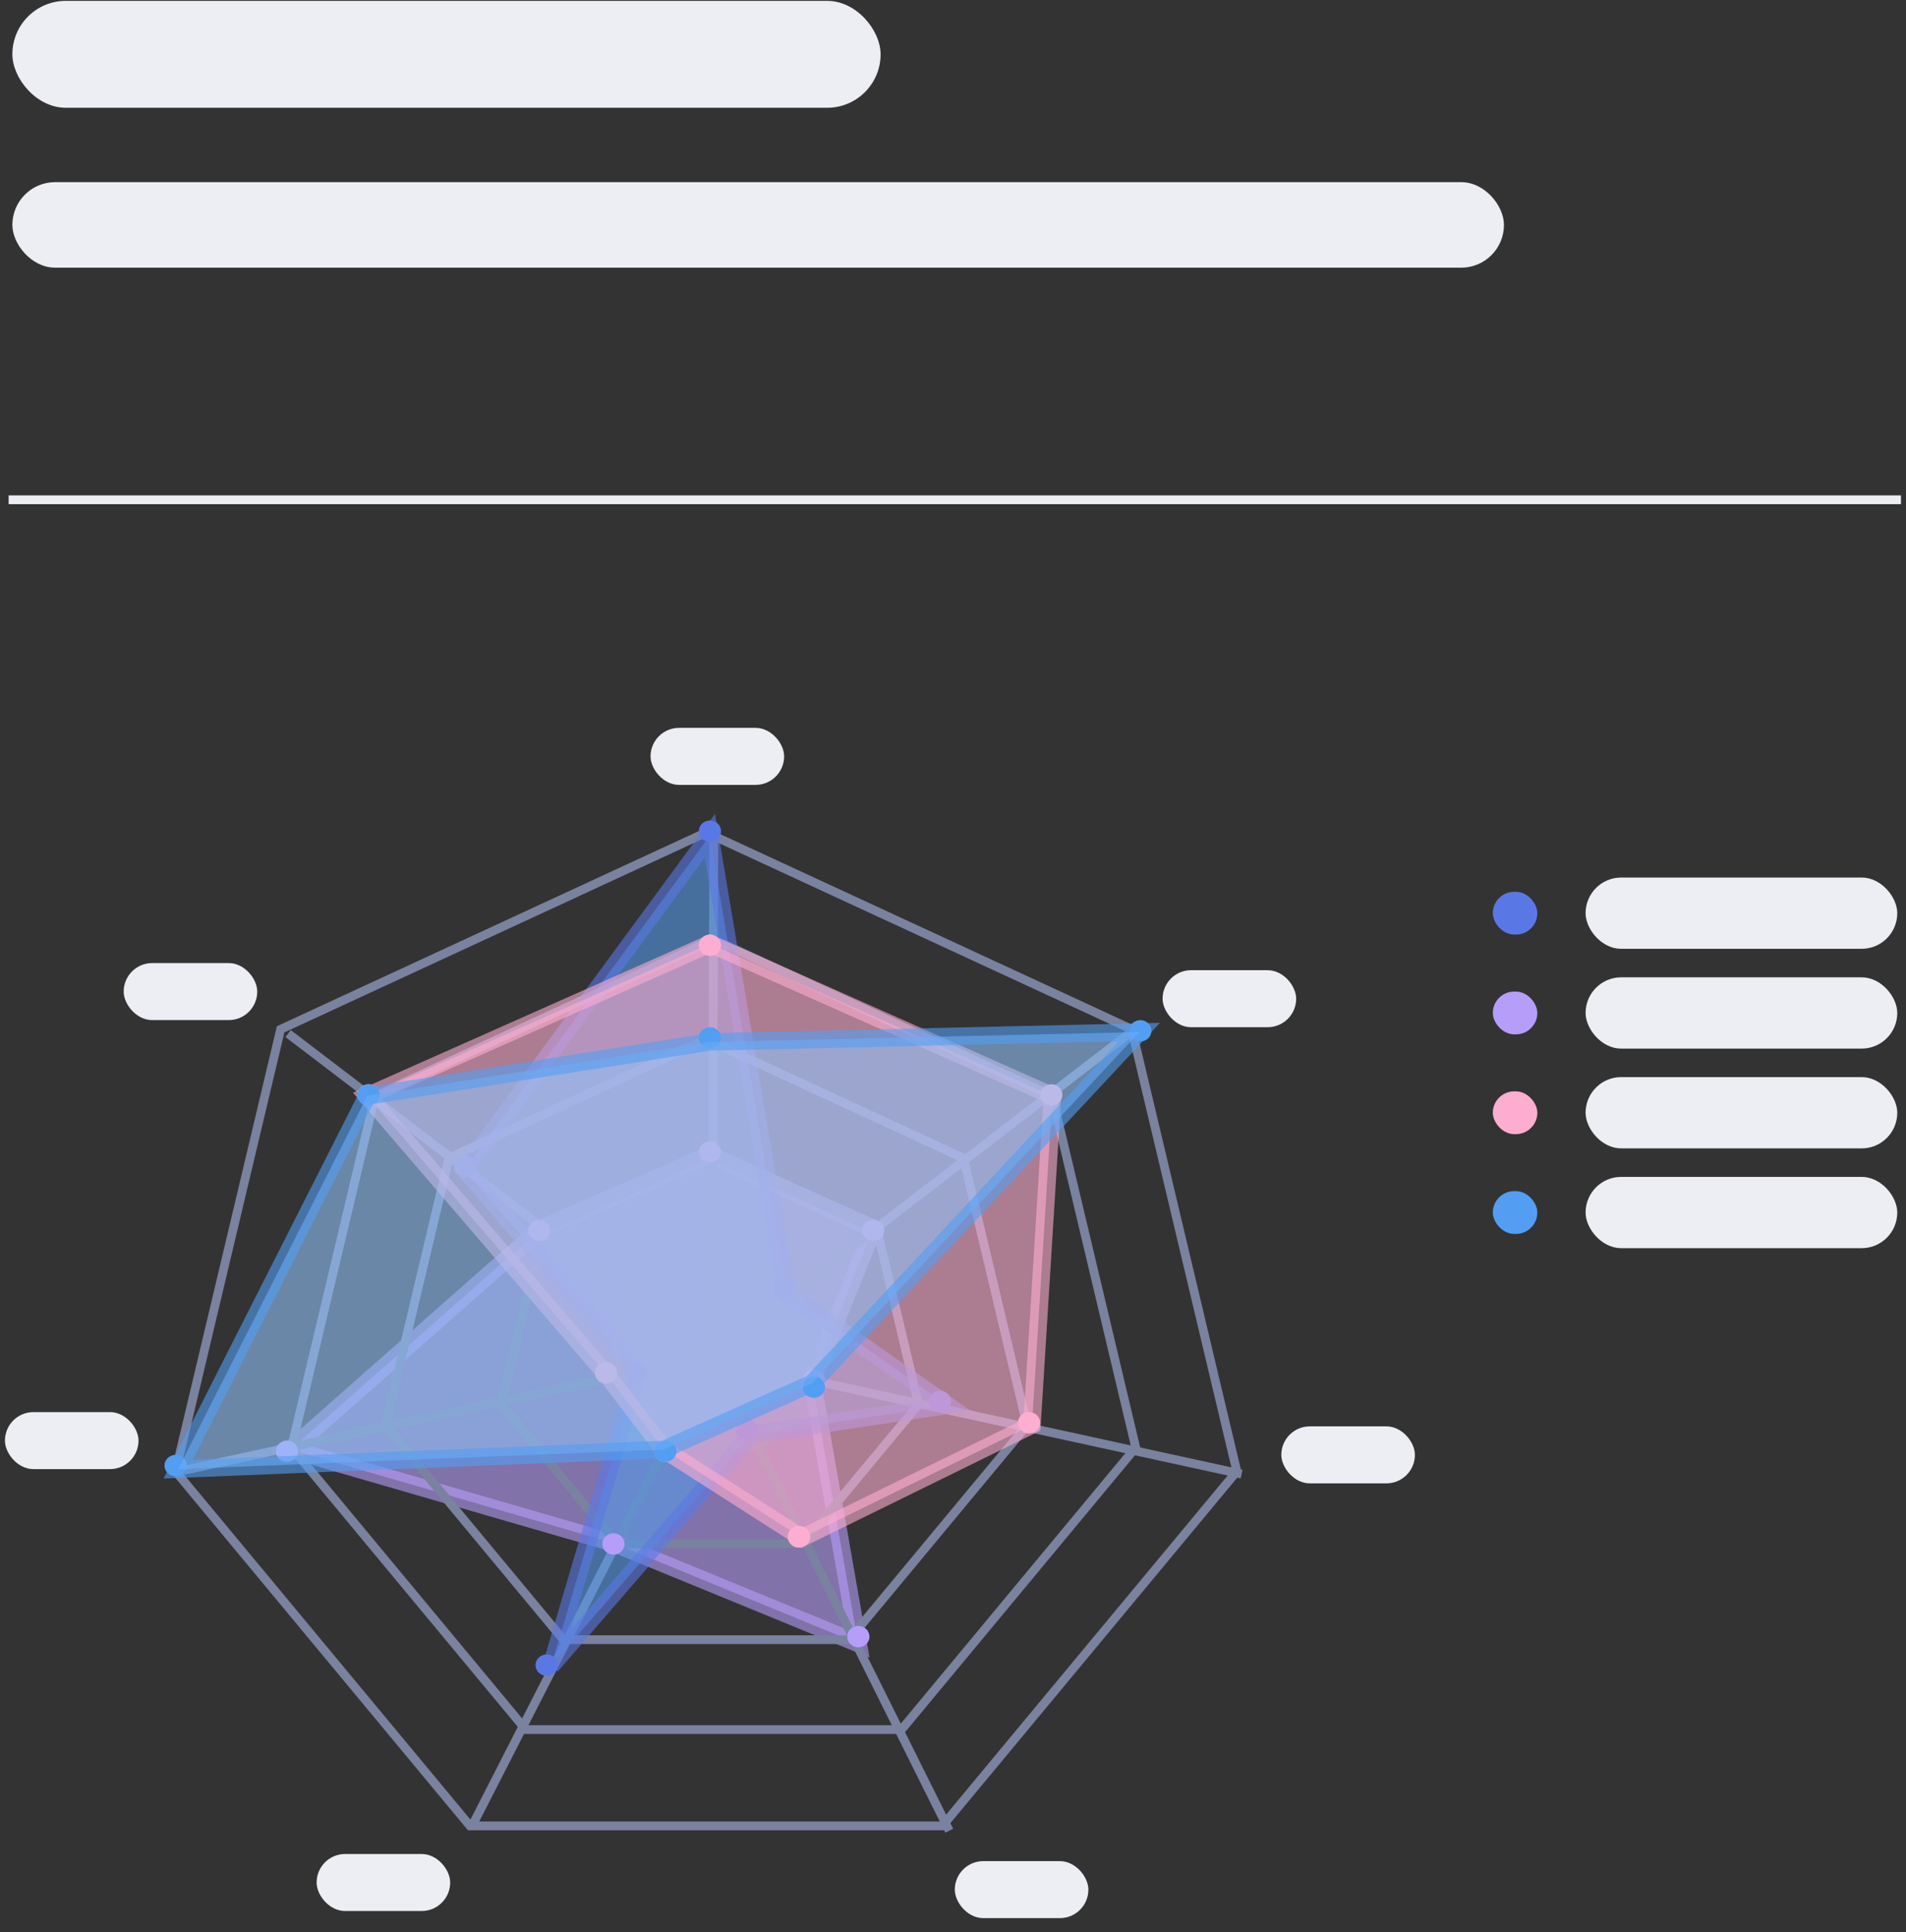 <svg width="150" height="152" viewBox="0 0 150 152" fill="none" xmlns="http://www.w3.org/2000/svg">
<rect x="0" y="0" width="150" height="152" fill="#333333" stroke="none"/>
<rect x="0.973" y="0.068" width="68.329" height="8.41" rx="4.205" fill="#ECEEF4"/>
<rect x="0.973" y="14.329" width="117.387" height="6.728" rx="3.364" fill="#ECEEF4"/>
<path d="M0.681 39.315L149.604 39.315" stroke="#ECEEF4" stroke-width="0.689"/>
<rect x="117.483" y="70.153" width="3.504" height="3.364" rx="1.682" fill="#5A78E5"/>
<rect x="124.784" y="69.031" width="24.529" height="5.607" rx="2.803" fill="#ECEEF4"/>
<rect x="117.483" y="78.002" width="3.504" height="3.364" rx="1.682" fill="#B59DF9"/>
<rect x="124.784" y="76.881" width="24.529" height="5.607" rx="2.803" fill="#ECEEF4"/>
<rect x="117.483" y="85.852" width="3.504" height="3.364" rx="1.682" fill="#FDAED0"/>
<rect x="124.784" y="84.73" width="24.529" height="5.607" rx="2.803" fill="#ECEEF4"/>
<rect x="117.483" y="93.701" width="3.504" height="3.364" rx="1.682" fill="#539EF3"/>
<rect x="124.784" y="92.58" width="24.529" height="5.607" rx="2.803" fill="#ECEEF4"/>
<path opacity="0.6" d="M42.587 96.642L22.87 114.025L48.22 121.365L67.534 129.285L63.913 108.617L68.742 96.642L55.865 90.847L42.587 96.642Z" fill="#B59DF9" stroke="#B59DF9" stroke-width="1.378"/>
<path d="M22.086 80.971L55.578 65.486L89.07 80.971L97.336 115.742L74.167 143.634H36.988L13.819 115.742L22.086 80.971Z" stroke="#79829F" stroke-width="0.689"/>
<path d="M29.519 86.214L56.162 73.896L82.805 86.214L89.38 113.87L70.95 136.057H41.373L22.944 113.87L29.519 86.214Z" stroke="#79829F" stroke-width="0.689"/>
<path d="M35.327 91.109L55.578 81.746L75.828 91.109L80.825 112.124L66.819 128.985H44.337L30.331 112.124L35.327 91.109Z" stroke="#79829F" stroke-width="0.689"/>
<path d="M42.697 96.807L55.87 90.717L69.043 96.807L72.291 110.47L63.183 121.435H48.556L39.449 110.47L42.697 96.807Z" stroke="#79829F" stroke-width="0.689"/>
<path d="M49.609 101.596L56.162 98.566L62.714 101.596L64.327 108.381L59.801 113.83H52.522L47.996 108.381L49.609 101.596Z" stroke="#79829F" stroke-width="0.689"/>
<path d="M14.017 115.764L55.865 106.686L89.263 80.996" stroke="#79829F" stroke-width="0.689"/>
<path d="M74.705 144.012L56.185 106.858L22.674 81.305" stroke="#79829F" stroke-width="0.689"/>
<path d="M56.175 65.511L56.04 106.7L37.18 143.581" stroke="#79829F" stroke-width="0.689"/>
<path d="M56.066 106.879L97.713 115.957" stroke="#79829F" stroke-width="0.689"/>
<path opacity="0.6" d="M36.551 92.006L55.865 65.737L61.901 101.664L74.576 110.549L59.084 112.867L43.391 131.023L50.232 107.845L36.551 92.006Z" fill="#5598E6" stroke="#5A78E5" stroke-width="1.378"/>
<ellipse cx="55.87" cy="65.387" rx="0.876" ry="0.841" fill="#5A78E5"/>
<ellipse cx="36.597" cy="91.739" rx="0.876" ry="0.841" fill="#5A78E5"/>
<ellipse cx="50.03" cy="107.999" rx="0.876" ry="0.841" fill="#5A78E5"/>
<ellipse cx="43.022" cy="130.987" rx="0.876" ry="0.841" fill="#5A78E5"/>
<ellipse cx="58.79" cy="112.484" rx="0.876" ry="0.841" fill="#5A78E5"/>
<ellipse cx="73.974" cy="110.241" rx="0.876" ry="0.841" fill="#5A78E5"/>
<ellipse cx="61.71" cy="101.27" rx="0.876" ry="0.841" fill="#5A78E5"/>
<ellipse cx="22.581" cy="114.166" rx="0.876" ry="0.841" fill="#B59DF9"/>
<ellipse cx="48.277" cy="121.455" rx="0.876" ry="0.841" fill="#B59DF9"/>
<ellipse cx="67.55" cy="128.744" rx="0.876" ry="0.841" fill="#B59DF9"/>
<ellipse cx="68.718" cy="96.785" rx="0.876" ry="0.841" fill="#B59DF9"/>
<ellipse cx="55.87" cy="74.358" rx="0.876" ry="0.841" fill="#FDAED0"/>
<ellipse cx="82.734" cy="86.132" rx="0.876" ry="0.841" fill="#FDAED0"/>
<ellipse cx="80.983" cy="111.923" rx="0.876" ry="0.841" fill="#FDAED0"/>
<ellipse cx="62.878" cy="120.894" rx="0.876" ry="0.841" fill="#FDAED0"/>
<ellipse cx="64.046" cy="108.559" rx="0.876" ry="0.841" fill="#B59DF9"/>
<ellipse cx="55.87" cy="90.618" rx="0.876" ry="0.841" fill="#B59DF9"/>
<ellipse cx="42.438" cy="96.785" rx="0.876" ry="0.841" fill="#B59DF9"/>
<ellipse cx="62.878" cy="120.894" rx="0.876" ry="0.841" fill="#FDAED0"/>
<ellipse cx="47.693" cy="107.999" rx="0.876" ry="0.841" fill="#FDAED0"/>
<ellipse cx="29.005" cy="86.132" rx="0.876" ry="0.841" fill="#FDAED0"/>
<ellipse cx="52.366" cy="114.166" rx="0.876" ry="0.841" fill="#FDAED0"/>
<path opacity="0.6" d="M55.865 74.236L28.905 86.211L47.817 108.231L52.244 114.025L63.108 120.979L81.215 112.094L82.825 86.211L55.865 74.236Z" fill="#FDAED0" stroke="#FDAED0" stroke-width="1.378"/>
<ellipse cx="29.005" cy="86.132" rx="0.876" ry="0.841" fill="#539EF3"/>
<ellipse cx="13.821" cy="115.288" rx="0.876" ry="0.841" fill="#539EF3"/>
<ellipse cx="52.366" cy="114.166" rx="0.876" ry="0.841" fill="#539EF3"/>
<ellipse cx="64.046" cy="109.12" rx="0.876" ry="0.841" fill="#539EF3"/>
<ellipse cx="89.742" cy="81.086" rx="0.876" ry="0.841" fill="#539EF3"/>
<ellipse cx="55.87" cy="81.647" rx="0.876" ry="0.841" fill="#539EF3"/>
<path opacity="0.6" d="M14.017 115.571L28.905 86.211L55.865 81.962L89.665 81.189L63.913 108.81L52.244 114.026L14.017 115.571Z" fill="#8FBFF6" stroke="#539EF3" stroke-width="1.378"/>
<rect x="51.198" y="57.257" width="10.512" height="4.485" rx="2.243" fill="#ECEEF4"/>
<rect x="91.495" y="76.32" width="10.512" height="4.485" rx="2.243" fill="#ECEEF4"/>
<rect x="100.839" y="112.204" width="10.512" height="4.485" rx="2.243" fill="#ECEEF4"/>
<rect x="75.142" y="146.405" width="10.512" height="4.485" rx="2.243" fill="#ECEEF4"/>
<rect x="24.917" y="145.844" width="10.512" height="4.485" rx="2.243" fill="#ECEEF4"/>
<rect x="0.389" y="111.082" width="10.512" height="4.485" rx="2.243" fill="#ECEEF4"/>
<rect x="9.733" y="75.76" width="10.512" height="4.485" rx="2.243" fill="#ECEEF4"/>
</svg>
